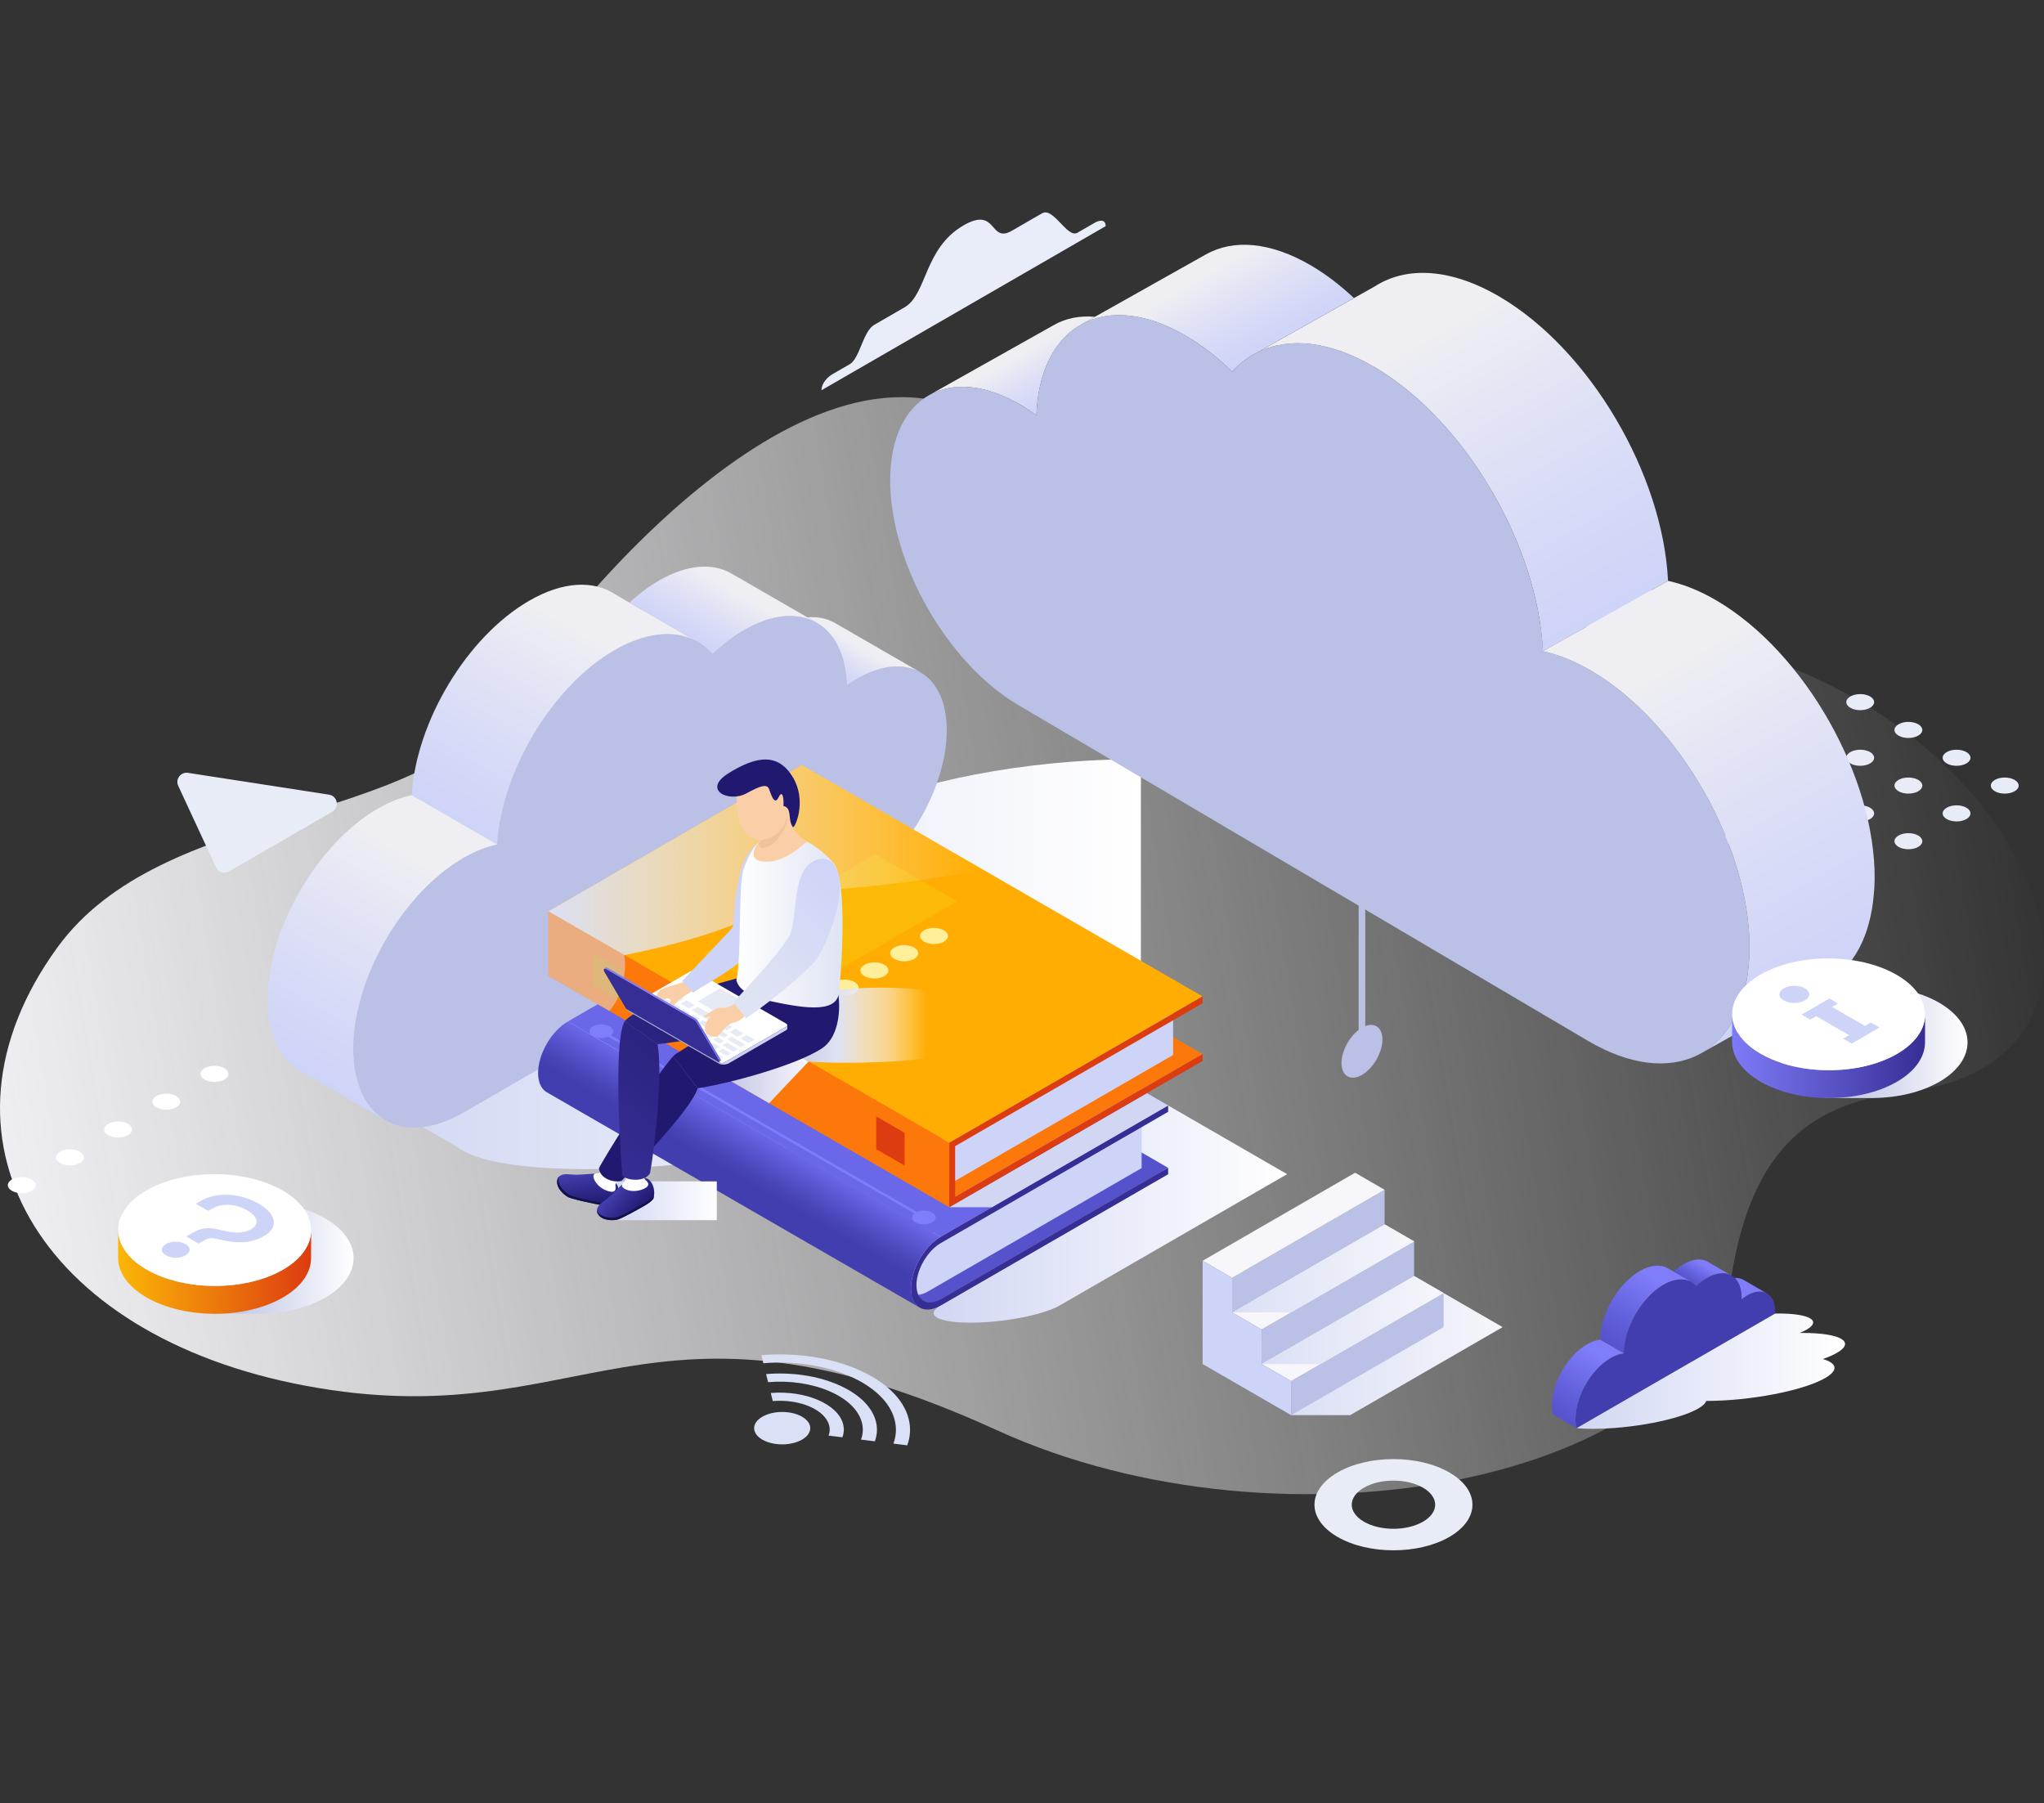 <svg id="Layer_1" xmlns="http://www.w3.org/2000/svg" viewBox="0 0 2290.884 2020.845"><rect x="0" y="0" width="2290.884" height="2020.845" fill="#333333" stroke="none"/><style>.st0{fill:url(#SVGID_1_)}.st1{fill:#e8ecf7}.st2{fill:#fff}.st3{fill:url(#SVGID_2_)}.st4{fill:#bbc0e6}.st5{fill:url(#SVGID_3_)}.st6{fill:url(#SVGID_4_)}.st7{fill:url(#SVGID_5_)}.st8{fill:url(#SVGID_6_)}.st9{fill:url(#SVGID_7_)}.st10{fill:url(#SVGID_8_)}.st11{fill:url(#SVGID_9_)}.st12{fill:url(#SVGID_10_)}.st13{fill:#423eaf}.st14{fill:#807dfb}.st15{fill:url(#SVGID_11_)}.st16{fill:url(#SVGID_12_)}.st17{fill:url(#SVGID_13_)}.st18{fill:url(#SVGID_14_)}.st19{fill:#dae0f5}.st20{fill:url(#SVGID_15_)}.st21{fill:#f6f6fb}.st22{fill:#ced3f8}.st23{fill:url(#SVGID_16_)}.st24{fill:url(#SVGID_17_)}.st25{fill:url(#SVGID_18_)}.st26{fill:url(#SVGID_19_)}.st27{fill:url(#SVGID_20_)}.st28{fill:url(#SVGID_21_)}.st29{fill:url(#SVGID_22_)}.st30{fill:#5652cc}.st31{fill:#6b67e9}.st32{fill:#362e94}.st33{fill:url(#SVGID_23_)}.st34{fill:#d1d7f3}.st35{fill:#fc780b}.st36{fill:#ffad02}.st37{fill:#dd3b10}.st38{fill:#fcba06}.st39{fill:#ffef9a}.st40{fill:#e19100}.st41{fill:url(#SVGID_24_)}.st42{opacity:.5;fill:#dae0f5}.st43{fill:url(#SVGID_25_)}.st44{fill:url(#SVGID_26_)}.st45{fill:url(#SVGID_27_)}.st46{fill:url(#SVGID_28_)}.st47{fill:#131147}.st48{fill:url(#SVGID_29_)}.st49{fill:url(#SVGID_30_)}.st50{fill:#20196f}.st51{fill:url(#SVGID_31_)}.st52{fill:#e6eaf5}.st53{fill:#423ead}.st54{fill:url(#SVGID_32_)}.st55{fill:#facfa7}.st56{fill:url(#SVGID_33_)}.st57{fill:#f0c19b}.st58{fill:url(#SVGID_34_)}.st59{fill:url(#SVGID_35_)}.st60{fill:#e8edf9}</style><g id="Wave_shape"><linearGradient id="SVGID_1_" gradientUnits="userSpaceOnUse" x1=".945" y1="752.442" x2="2279.344" y2="1126.507" gradientTransform="matrix(1 0 0 -1 0 2019.89)"><stop offset="0" stop-color="#efeff3"/><stop offset="1" stop-color="#fff" stop-opacity="0"/></linearGradient><path class="st0" d="M342.898 1553.038c312.717 58.318 379.82-130.558 773.938 49.553 324.381 148.241 787.894 55.36 823.317-169.848 24.167-153.637 96.173-197.21 196.009-209.075 315.032-37.437 120.049-493.366-323.972-517.604-485.885-26.524-546.207-66.426-658.368-192.232-184.962-207.459-472.22 105.032-586.11 271.966-98.177 143.904-385.06 112.678-503.653 276.331-152.44 210.361-22.284 434.753 278.839 490.909z"/></g><g id="Abstract_shapes"><path class="st1" d="M199.766 880.688l42.342 91.237c2.561 5.516 9.301 7.648 14.566 4.607l115.682-66.789c8.466-4.887 6.066-17.695-3.59-19.187l-158.03-24.45c-8.173-1.271-14.45 7.079-10.97 14.582zM1624.373 1650.112c-34.574-19.958-90.631-19.958-125.204 0-34.575 19.964-34.575 52.329 0 72.289 34.575 19.964 90.632 19.964 125.207 0 34.574-19.96 34.572-52.325-.003-72.289zm-95.662 55.232c-18.257-10.543-18.261-27.633 0-38.175 18.257-10.543 47.861-10.543 66.119 0 18.261 10.543 18.261 27.633 0 38.175-18.258 10.542-47.862 10.542-66.119 0zM2073.868 793.214c6.096 3.518 15.973 3.518 22.069 0 6.094-3.518 6.094-9.223 0-12.741-6.096-3.518-15.974-3.518-22.069 0-6.094 3.517-6.094 9.223 0 12.741zM2127.864 824.387c6.093 3.518 15.973 3.518 22.067 0 6.096-3.518 6.096-9.223 0-12.741-6.093-3.518-15.973-3.518-22.067 0-6.094 3.517-6.094 9.223 0 12.741zM2181.859 855.558c6.094 3.518 15.974 3.518 22.067 0 6.094-3.518 6.094-9.221 0-12.739-6.093-3.518-15.973-3.518-22.067 0-6.096 3.518-6.096 9.221 0 12.739z"/><ellipse class="st1" cx="2246.886" cy="880.359" rx="15.606" ry="9.009"/><path class="st1" d="M2019.876 824.387c6.094 3.518 15.973 3.518 22.067 0 6.096-3.518 6.096-9.223 0-12.741-6.094-3.518-15.973-3.518-22.067 0-6.094 3.517-6.094 9.223 0 12.741zM2073.868 855.558c6.096 3.518 15.977 3.518 22.069 0 6.093-3.518 6.094-9.221 0-12.739-6.094-3.518-15.974-3.518-22.069 0-6.094 3.518-6.094 9.221 0 12.739zM2127.864 886.73c6.096 3.518 15.973 3.518 22.069 0 6.093-3.518 6.093-9.223-.003-12.741-6.093-3.518-15.971-3.518-22.067 0-6.093 3.518-6.093 9.223.001 12.741zM2203.926 905.17c-6.093-3.518-15.973-3.526-22.067 0-6.093 3.518-6.093 9.218 0 12.736 6.094 3.518 15.974 3.518 22.067 0 6.094-3.518 6.094-9.218 0-12.736zM1965.88 855.558c6.096 3.518 15.977 3.518 22.069 0 6.093-3.518 6.093-9.221 0-12.739-6.096-3.518-15.974-3.518-22.069 0-6.094 3.518-6.094 9.221 0 12.739zM2019.876 886.73c6.094 3.518 15.973 3.518 22.067 0 6.096-3.518 6.096-9.223 0-12.741-6.094-3.518-15.973-3.518-22.067 0-6.094 3.518-6.094 9.223 0 12.741zM2073.87 917.906c6.093 3.518 15.973 3.518 22.067 0 6.094-3.518 6.094-9.218 0-12.736-6.094-3.526-15.974-3.526-22.067 0-6.096 3.518-6.096 9.218 0 12.736zM2149.934 936.34c-6.096-3.518-15.974-3.518-22.069 0-6.094 3.518-6.094 9.223 0 12.741 6.096 3.518 15.973 3.518 22.069 0 6.093-3.518 6.093-9.223 0-12.741z"/><ellipse class="st1" cx="1922.92" cy="880.359" rx="15.604" ry="9.009"/><path class="st1" d="M1965.882 917.906c6.093 3.518 15.973 3.518 22.067 0 6.093-3.518 6.093-9.218 0-12.745-6.094-3.518-15.974-3.518-22.067 0-6.096 3.527-6.096 9.227 0 12.745zM2019.876 949.081c6.094 3.518 15.973 3.518 22.067 0 6.096-3.524 6.096-9.223 0-12.741-6.094-3.518-15.973-3.518-22.067 0-6.094 3.518-6.094 9.217 0 12.741zM2095.938 967.512c-6.094-3.518-15.974-3.518-22.067 0s-6.093 9.226 0 12.744c6.093 3.518 15.973 3.518 22.067 0 6.094-3.519 6.093-9.226 0-12.744zM1879.962 905.161c-6.096-3.518-15.973-3.518-22.069 0-6.093 3.526-6.093 9.227 0 12.745 6.096 3.518 15.974 3.518 22.069 0 6.093-3.518 6.093-9.218 0-12.745zM1933.955 936.34c-6.094-3.518-15.973-3.518-22.067 0-6.093 3.518-6.093 9.219 0 12.741 6.094 3.518 15.973 3.518 22.067 0 6.096-3.524 6.096-9.223 0-12.741zM1987.949 967.512c-6.094-3.518-15.974-3.518-22.067 0-6.096 3.518-6.096 9.226 0 12.744 6.093 3.518 15.973 3.518 22.067 0 6.094-3.519 6.094-9.226 0-12.744zM2041.943 998.684c-6.094-3.518-15.973-3.518-22.067 0-6.094 3.518-6.094 9.223 0 12.741 6.096 3.518 15.973 3.518 22.069 0 6.094-3.517 6.094-9.223-.002-12.741z"/><g><path class="st2" d="M251.398 1197.074c-6.096-3.518-15.973-3.518-22.069 0-6.09 3.521-6.09 9.221 0 12.742 6.096 3.518 15.977 3.518 22.069 0 6.093-3.517 6.093-9.22 0-12.742zM197.403 1228.25c-6.094-3.518-15.973-3.518-22.067 0s-6.094 9.221 0 12.741c6.094 3.518 15.973 3.518 22.067 0 6.096-3.52 6.096-9.223 0-12.741zM143.41 1259.422c-6.094-3.518-15.973-3.518-22.067 0-6.096 3.518-6.096 9.224 0 12.742 6.094 3.518 15.974 3.518 22.067 0s6.093-9.224 0-12.742zM89.417 1290.592c-6.096-3.518-15.977-3.518-22.069 0-6.094 3.521-6.094 9.226 0 12.744 6.096 3.518 15.973 3.518 22.069 0 6.09-3.519 6.09-9.223 0-12.744zM35.421 1321.769c-6.096-3.518-15.973-3.518-22.069 0-6.09 3.518-6.09 9.222 0 12.744 6.096 3.518 15.974 3.518 22.069 0 6.094-3.522 6.094-9.226 0-12.744z"/></g><path class="st1" d="M1857.794 663.544l48.515 28.009c7.398 4.271 6.47 11.73-2.073 16.661l-44.37 25.621c-8.539 4.931-21.463 5.464-28.859 1.196l-48.515-28.01c-7.398-4.271-6.47-11.73 2.073-16.663l44.37-25.618c8.543-4.931 21.463-5.467 28.859-1.196z"/></g><g id="Objects"><g id="Back_cloud"><linearGradient id="SVGID_2_" gradientUnits="userSpaceOnUse" x1="393.391" y1="939.2" x2="1278.703" y2="939.2" gradientTransform="matrix(1 0 0 -1 0 2019.89)"><stop offset="0" stop-color="#d1d7f3"/><stop offset="1" stop-color="#fff"/></linearGradient><path class="st3" d="M1278.703 851.163c-1.136-.006-14.279-.025-15.428-.025-110.691 0-245.289 25.904-300.634 57.857l-569.249 307.57 118.954 68.678.011-.007c17.26 13.926 60.864 23.196 125.445 24.719 6.163.168 12.461.285 19.061.285 136.547 0 302.587-31.954 370.86-71.373 13.192-7.616 21.656-14.942 25.924-21.824 74.293-1.437 154.979-11.139 225.057-25.828l-.001-340.052z"/><path class="st4" d="M960.886 760.54c-4.019 2.32-7.96 4.945-11.855 7.725-1.916-70.254-52.495-98.294-114.778-62.334-12.45 7.183-24.434 16.419-35.657 27.105-23.699-27.194-63.943-30.956-109.746-4.501C619.014 768.853 562 864.384 557.245 946.379c-11.921 2.463-24.609 7.351-37.801 14.967-68.274 39.417-123.62 135.281-123.62 214.116 0 3.811.204 7.447.494 11.005 4.998 70.656 58.154 97.879 123.127 60.366l441.441-254.865c55.345-31.953 100.212-109.665 100.212-173.572s-44.867-89.809-100.212-57.856z"/><linearGradient id="SVGID_3_" gradientUnits="userSpaceOnUse" x1="531.313" y1="1088.483" x2="685.818" y2="1356.094" gradientTransform="matrix(1 0 0 -1 0 2019.89)"><stop offset="0" stop-color="#ced3f8"/><stop offset=".41" stop-color="#dcdff6"/><stop offset=".843" stop-color="#efeff3"/></linearGradient><path class="st5" d="M705.485 675.28l-15.821-9.134-.009.009c-24.091-16.003-58.395-14.96-96.572 7.089-69.836 40.318-126.85 135.849-131.605 217.844l95.767 55.291C562 864.384 619.014 768.851 688.85 728.535c34.664-20.02 66.137-22.722 89.671-11.072l.001-.015-73.037-42.168z"/><linearGradient id="SVGID_4_" gradientUnits="userSpaceOnUse" x1="943.556" y1="1254.785" x2="970.612" y2="1301.648" gradientTransform="matrix(1 0 0 -1 0 2019.89)"><stop offset="0" stop-color="#ced3f8"/><stop offset=".41" stop-color="#dcdff6"/><stop offset=".843" stop-color="#efeff3"/></linearGradient><path class="st6" d="M936.604 698.608l-.011.011c-9.024-5.396-19.8-7.779-31.794-6.833l9.654 5.58-.003.006c20.569 11.34 33.625 35.866 34.581 70.894 3.895-2.779 7.836-5.406 11.855-7.725 27.514-15.885 52.432-17.459 70.541-7.187l-94.823-54.746z"/><linearGradient id="SVGID_5_" gradientUnits="userSpaceOnUse" x1="339.963" y1="817.659" x2="505.07" y2="1103.633" gradientTransform="matrix(1 0 0 -1 0 2019.89)"><stop offset="0" stop-color="#ced3f8"/><stop offset=".41" stop-color="#dcdff6"/><stop offset=".843" stop-color="#efeff3"/></linearGradient><path class="st7" d="M423.678 906.056c-68.274 39.418-123.621 135.281-123.621 214.117 0 3.811.204 7.447.494 11.005 2.33 32.938 15.133 56.426 34.714 68.329l-.006.006.125.072c.229.137.463.265.693.4l94.949 54.819.006-.006c-19.58-11.902-32.383-35.39-34.714-68.329-.29-3.558-.494-7.194-.494-11.005 0-78.835 55.346-174.699 123.621-214.116 13.192-7.617 25.879-12.504 37.799-14.967l-95.767-55.291c-11.919 2.462-24.608 7.35-37.799 14.966z"/><linearGradient id="SVGID_6_" gradientUnits="userSpaceOnUse" x1="786.898" y1="1293.608" x2="831.31" y2="1370.534" gradientTransform="matrix(1 0 0 -1 0 2019.89)"><stop offset="0" stop-color="#ced3f8"/><stop offset=".41" stop-color="#dcdff6"/><stop offset=".843" stop-color="#efeff3"/></linearGradient><path class="st8" d="M904.799 691.785l-85.124-49.146-.023.023c-20.768-12.016-49.439-10.339-81.167 7.978-11.476 6.622-22.548 15.003-33.001 24.64l73.035 42.167-.001.015c7.563 3.744 14.313 8.959 20.076 15.573 11.224-10.686 23.207-19.921 35.657-27.105 31.23-18.03 59.513-19.964 80.198-8.56l.003-.006-9.653-5.579z"/><g><path class="st4" d="M1144.463 454.018c5.815 3.427 11.513 7.296 17.142 11.39 3.838-101.948 77.882-141.897 168.011-88.776 18.017 10.612 35.324 24.197 51.502 39.873 34.904-39.12 93.542-43.983 159.824-4.9 101.059 59.56 182.629 199.077 188.328 318.168 17.316 3.753 35.713 11.037 54.803 22.288 98.797 58.232 177.936 198.204 176.761 312.637-.057 5.532-.408 10.806-.883 15.967-8.331 102.485-86.113 141.211-180.134 85.795l-638.804-376.512c-80.089-47.205-144.243-160.673-143.29-253.437.953-92.765 66.651-129.697 146.74-82.493z"/><linearGradient id="SVGID_7_" gradientUnits="userSpaceOnUse" x1="2682.446" y1="1292.888" x2="2906.985" y2="1681.801" gradientTransform="scale(-1) rotate(.584 196684.178 -435903.595)"><stop offset="0" stop-color="#ced3f8"/><stop offset=".41" stop-color="#dcdff6"/><stop offset=".843" stop-color="#efeff3"/></linearGradient><path class="st9" d="M1517.52 334.056l23.167-13.024.013.013c35.308-22.871 85.229-20.848 140.473 11.726 101.059 59.56 182.629 199.076 188.328 318.168l-140.231 78.834c-5.7-119.091-87.27-258.608-188.328-318.168-50.161-29.576-95.935-33.966-130.367-17.405l-.001-.021 106.946-60.123z"/><linearGradient id="SVGID_8_" gradientUnits="userSpaceOnUse" x1="3282.366" y1="1534.503" x2="3321.729" y2="1602.682" gradientTransform="scale(-1) rotate(.584 196684.178 -435903.595)"><stop offset="0" stop-color="#ced3f8"/><stop offset=".41" stop-color="#dcdff6"/><stop offset=".843" stop-color="#efeff3"/></linearGradient><path class="st10" d="M1180.734 364.481l.016.016c13.217-7.698 28.939-10.997 46.384-9.447l-14.137 7.956.005.009c-30.11 16.155-49.482 51.562-51.395 102.393-5.629-4.093-11.327-7.962-17.142-11.39-39.816-23.467-76.065-26.123-102.58-11.48l138.849-78.057z"/><linearGradient id="SVGID_9_" gradientUnits="userSpaceOnUse" x1="2403.779" y1="899.965" x2="2643.687" y2="1315.499" gradientTransform="scale(-1) rotate(.584 196684.178 -435903.595)"><stop offset="0" stop-color="#ced3f8"/><stop offset=".41" stop-color="#dcdff6"/><stop offset=".843" stop-color="#efeff3"/></linearGradient><path class="st11" d="M1924.304 673.227c98.797 58.232 177.938 198.204 176.762 312.637-.057 5.532-.409 10.806-.884 15.967-3.883 47.777-22.871 81.68-51.552 98.665l.009.009-.182.103c-.334.197-.678.378-1.014.57l-139.034 78.161-.009-.008c28.681-16.985 47.669-50.888 51.552-98.665.475-5.16.826-10.436.883-15.967 1.175-114.434-77.964-254.407-176.761-312.637-19.089-11.252-37.485-18.534-54.802-22.288l140.231-78.834c17.315 3.753 35.713 11.036 54.801 22.287z"/><linearGradient id="SVGID_10_" gradientUnits="userSpaceOnUse" x1="3054.354" y1="1590.966" x2="3118.943" y2="1702.84" gradientTransform="scale(-1) rotate(.584 196684.178 -435903.595)"><stop offset="0" stop-color="#ced3f8"/><stop offset=".41" stop-color="#dcdff6"/><stop offset=".843" stop-color="#efeff3"/></linearGradient><path class="st12" d="M1227.134 355.051l124.647-70.072.033.034c30.41-17.134 72.121-14.273 118.034 12.787 16.607 9.783 32.599 22.113 47.672 36.257l-106.947 60.122.001.021c-11.065 5.323-20.968 12.792-29.456 22.306-16.178-15.677-33.485-29.262-51.502-39.873-45.192-26.635-86.334-29.863-116.616-13.617l-.005-.009 14.139-7.956z"/></g></g><g id="Little_cloud"><path class="st13" d="M1989.564 1472.052c.035-.729.094-1.454.094-2.175 0-20.017-14.055-28.153-31.403-18.136-2.178 1.257-4.304 2.747-6.361 4.413.021-.578.05-1.157.051-1.736-.001-24.652-17.311-34.654-38.667-22.324-4.188 2.416-8.219 5.523-11.994 9.116-7.972-9.147-21.507-10.412-36.915-1.513-24.538 14.165-44.423 48.612-44.423 76.949v.002c-4.572.504-9.549 2.181-14.772 5.194-21.734 12.549-39.366 43.087-39.366 68.182 0 3.874.469 7.35 1.265 10.481l222.491-128.453z"/><path class="st14" d="M1954.483 1434.578l.009-.007 25.629 14.797c-5.654-3.076-13.362-2.537-21.865 2.373-2.178 1.257-4.304 2.747-6.361 4.413.021-.578.05-1.157.051-1.736 0-9.967-2.833-17.537-7.617-22.207 3.85-.273 7.295.553 10.154 2.367z"/><linearGradient id="SVGID_11_" gradientUnits="userSpaceOnUse" x1="2603.85" y1="605.139" x2="2618.799" y2="579.247" gradientTransform="rotate(180 2259.55 1009.945)"><stop offset=".157" stop-color="#807dfb"/><stop offset=".693" stop-color="#625fda"/><stop offset="1" stop-color="#5652cc"/></linearGradient><path class="st15" d="M1875.721 1425.064c3.506-3.227 7.209-6.051 11.056-8.27 10.871-6.276 20.689-6.755 27.713-2.471l.009-.006 25.932 14.971c-6.982-3.923-16.568-3.306-27.153 2.805-4.188 2.416-8.219 5.523-11.994 9.116a21.755 21.755 0 0 0-5.946-4.79l.018-.019-19.635-11.336z"/><linearGradient id="SVGID_12_" gradientUnits="userSpaceOnUse" x1="2652.499" y1="600.092" x2="2706.1" y2="507.253" gradientTransform="rotate(180 2259.55 1009.945)"><stop offset=".157" stop-color="#807dfb"/><stop offset=".693" stop-color="#625fda"/><stop offset="1" stop-color="#5652cc"/></linearGradient><path class="st16" d="M1793.446 1501.346c0-28.336 19.885-62.783 44.423-76.948 12.204-7.049 23.222-7.699 31.243-3.126l.018-.012 6.591 3.805 19.635 11.338-.018.019c-7.997-4.403-18.902-3.691-30.967 3.277-24.538 14.165-44.423 48.612-44.423 76.949l-26.501-15.298v-.002h-.001z"/><linearGradient id="SVGID_13_" gradientUnits="userSpaceOnUse" x1="2720.892" y1="515.795" x2="2770.423" y2="430.005" gradientTransform="rotate(180 2259.55 1009.945)"><stop offset=".157" stop-color="#807dfb"/><stop offset=".693" stop-color="#625fda"/><stop offset="1" stop-color="#5652cc"/></linearGradient><path class="st17" d="M1778.673 1506.542c5.224-3.014 10.2-4.69 14.773-5.194l26.501 15.298v.002c-4.572.504-9.549 2.181-14.772 5.194-21.734 12.549-39.366 43.087-39.366 68.182 0 3.874.469 7.35 1.265 10.481l-26.501-15.3c-.797-3.131-1.265-6.608-1.265-10.481 0-25.094 17.632-55.633 39.365-68.182z"/><linearGradient id="SVGID_14_" gradientUnits="userSpaceOnUse" x1="1767.076" y1="483.272" x2="2067.918" y2="483.272" gradientTransform="matrix(1 0 0 -1 0 2019.89)"><stop offset="0" stop-color="#d1d7f3"/><stop offset="1" stop-color="#fff"/></linearGradient><path class="st18" d="M1989.564 1472.053c1.264-.02 2.521-.055 3.767-.055 34.671 0 48.762 8.115 31.412 18.13-2.178 1.257-4.757 2.485-7.643 3.672 1-.012 2.005-.028 3.006-.029 42.698.001 60.023 9.995 38.667 22.325-4.186 2.417-9.565 4.745-15.791 6.924 15.843 4.602 18.035 12.417 2.622 21.313-24.536 14.167-84.199 25.648-133.279 25.648h-.003c-.874 2.64-3.777 5.513-8.996 8.529-21.735 12.548-74.63 22.728-118.096 22.728-6.709 0-12.731-.27-18.154-.731l222.488-128.454z"/></g><path class="st19" d="M854.44 1587.664c-12.285 7.09-12.285 18.593 0 25.688 12.286 7.093 32.195 7.091 44.482 0 12.295-7.094 12.295-18.593.028-25.688-12.305-7.094-32.223-7.098-44.51 0zm9.434-26.601l2.231 9.053c30.56-2.489 58.926 9.825 63.249 27.462.933 3.772.705 7.563-.666 11.262l15.522 1.899c1.737-4.754 2.021-9.611.841-14.44-5.541-22.624-41.96-38.442-81.177-35.236zm-5.256-21.2l2.23 9.062c24.6-2.008 49.127 1.634 69.009 10.266 19.865 8.636 32.746 21.211 36.228 35.435 1.545 6.283 1.18 12.572-1.078 18.703l15.505 1.896c2.641-7.179 3.07-14.538 1.27-21.879-4.077-16.634-19.142-31.383-42.389-41.463-23.267-10.103-51.952-14.369-80.775-12.02zm-5.293-21.193l2.239 9.062c71.112-5.813 137.195 22.87 147.261 63.948 2.157 8.761 1.645 17.561-1.508 26.141l15.505 1.901c3.537-9.629 4.094-19.501 1.682-29.326-11.274-46.06-85.376-78.243-165.179-71.726z" id="Wifi_sygnal"/><g id="Stairs"><linearGradient id="SVGID_15_" gradientUnits="userSpaceOnUse" x1="1447.086" y1="502.382" x2="1684.114" y2="502.382" gradientTransform="matrix(1 0 0 -1 0 2019.89)"><stop offset="0" stop-color="#dae0f5"/><stop offset="1" stop-color="#f6f6fb"/></linearGradient><path class="st20" d="M1447.086 1585.932l66.144-.004 170.884-98.655-66.139-38.19z"/><path class="st4" d="M1414.018 1528.643l170.879-98.656.01-38.775-170.884 98.656z"/><path class="st21" d="M1414.023 1489.868l170.884-98.656-33.067-19.096-170.89 98.656z"/><path class="st4" d="M1380.96 1470.772l170.88-98.656.01-38.775-170.885 98.655z"/><path class="st21" d="M1380.965 1431.996l170.885-98.655-33.068-19.097-170.889 98.656z"/><path class="st4" d="M1447.086 1585.932l170.885-98.661.004-38.188-170.879 98.651z"/><path class="st21" d="M1447.096 1547.734l170.879-98.651-33.078-19.096-170.879 98.656z"/><path class="st22" d="M1414.018 1528.643l.005-38.775-33.066-19.093.008-38.779-33.072-19.096-.025 115.738 99.218 57.294.01-38.198z"/><linearGradient id="SVGID_16_" gradientUnits="userSpaceOnUse" x1="1380.957" y1="598.444" x2="1584.908" y2="598.444" gradientTransform="matrix(1 0 0 -1 0 2019.89)"><stop offset="0" stop-color="#dae0f5"/><stop offset="1" stop-color="#f6f6fb"/></linearGradient><path class="st23" d="M1380.957 1470.775l66.144-.003 137.806-79.56-33.067-19.096z"/><linearGradient id="SVGID_17_" gradientUnits="userSpaceOnUse" x1="1414.018" y1="540.577" x2="1617.969" y2="540.577" gradientTransform="matrix(1 0 0 -1 0 2019.89)"><stop offset="0" stop-color="#dae0f5"/><stop offset="1" stop-color="#f6f6fb"/></linearGradient><path class="st24" d="M1414.018 1528.643l66.144-.004 137.807-79.559-33.068-19.097z"/></g><g id="Symbols"><linearGradient id="SVGID_18_" gradientUnits="userSpaceOnUse" x1="180.037" y1="610.175" x2="396.288" y2="610.175" gradientTransform="matrix(1 0 0 -1 0 2019.89)"><stop offset=".405" stop-color="#c6cbe7"/><stop offset=".636" stop-color="#d9ddef"/><stop offset="1" stop-color="#fff"/></linearGradient><path class="st25" d="M364.366 1365.409c-22.615-13.051-52.663-19.069-82.173-18.187h-46.277v7.57c-8.774 2.797-17.051 6.311-24.474 10.617-42.075 24.461-41.84 64.115.513 88.571 7.292 4.211 15.398 7.647 23.961 10.409v7.904h55.496c26.692-.454 53.149-6.501 73.447-18.3 42.097-24.469 41.876-64.117-.493-88.584z"/><linearGradient id="SVGID_19_" gradientUnits="userSpaceOnUse" x1="1258.288" y1="2168.856" x2="1142.583" y2="2359.568" gradientTransform="rotate(60 1445.952 1009.67)"><stop offset="0" stop-color="#dd3b10"/><stop offset=".467" stop-color="#ec780b"/><stop offset="1" stop-color="#fcba06"/></linearGradient><path class="st26" d="M164.293 1453.985c-21.321-12.311-31.962-28.469-31.917-44.598l.089-31.225c-.047 16.141 10.597 32.293 31.917 44.605 42.371 24.456 110.829 24.461 152.906.006 20.919-12.15 31.377-28.058 31.425-43.984l-.092 31.225c-.042 15.926-10.51 31.828-31.42 43.979-42.079 24.454-110.537 24.461-152.908-.008z"/><path class="st2" d="M164.383 1422.766c-42.353-24.456-42.591-64.121-.512-88.571 42.09-24.461 110.571-24.456 152.919 0 42.374 24.456 42.594 64.115.501 88.577-42.08 24.456-110.537 24.45-152.908-.006z"/><linearGradient id="SVGID_20_" gradientUnits="userSpaceOnUse" x1="1988.945" y1="851.928" x2="2205.196" y2="851.928" gradientTransform="matrix(1 0 0 -1 0 2019.89)"><stop offset=".405" stop-color="#c6cbe7"/><stop offset=".636" stop-color="#d9ddef"/><stop offset="1" stop-color="#fff"/></linearGradient><path class="st27" d="M2173.275 1123.654c-22.615-13.049-52.664-19.063-82.174-18.182h-46.277v7.566c-8.774 2.796-17.051 6.311-24.474 10.619-42.075 24.463-41.84 64.118.513 88.574 7.292 4.211 15.398 7.641 23.961 10.403v7.903h55.496c26.692-.454 53.149-6.496 73.448-18.293 42.095-24.468 41.875-64.122-.493-88.59z"/><linearGradient id="SVGID_21_" gradientUnits="userSpaceOnUse" x1="1953.413" y1="481.39" x2="1837.709" y2="672.103" gradientTransform="rotate(60 1445.952 1009.67)"><stop offset="0" stop-color="#362e94"/><stop offset=".347" stop-color="#514ab9"/><stop offset="1" stop-color="#807dfb"/></linearGradient><path class="st28" d="M1973.201 1212.237c-21.321-12.311-31.962-28.476-31.921-44.605l.092-31.22c-.047 16.138 10.597 32.295 31.917 44.606 42.371 24.456 110.828 24.456 152.906.006 20.915-12.157 31.378-28.059 31.426-43.989l-.093 31.224c-.042 15.926-10.51 31.828-31.42 43.984-42.078 24.449-110.536 24.455-152.907-.006z"/><path class="st2" d="M1973.291 1181.016c-42.353-24.457-42.592-64.124-.516-88.574 42.094-24.464 110.575-24.454 152.922 0 42.374 24.456 42.594 64.117.501 88.58-42.079 24.45-110.537 24.45-152.907-.006z"/><path class="st22" d="M2022.813 1107.521c-6.514-3.736-17.077-3.72-23.59.044-6.517 3.761-6.517 9.842 0 13.577 6.514 3.736 17.076 3.716 23.59-.045 6.513-3.761 6.513-9.84 0-13.576zm74.091 38.38l-6.675 3.856-36.851-21.276 6.675-3.855-9.639-5.57-31.208 18.016 9.645 5.571 6.669-3.852 36.853 21.272-6.671 3.854 9.642 5.569 31.208-18.015-9.648-5.57zM207.93 1394.196c6.169 3.561 6.311 8.985 0 12.63-6.311 3.644-15.705 3.563-21.873 0-6.311-3.645-6.313-8.988-.002-12.63 6.31-3.642 15.564-3.642 21.875 0zm82.169-45.172c19.911 11.496 22.433 26.553 6.028 36.025l-.701.404c-15.845 9.148-32.951 7.368-48.655 3.805l-4.911-1.215c-5.185-1.052-8.413-.645-12.899 1.942l-6.311 3.645-13.883-8.014 7.012-4.048c8.835-5.099 16.546-6.638 29.029-3.805l4.905 1.215c13.463 3.078 22.715 3.724 31.832-1.538 10.096-5.83 7.15-14.33-4.349-20.968-11.917-6.88-27.343-8.988-39.404-2.023l-4.486 2.589-13.881-8.013 5.048-2.913c19.213-11.094 45.433-8.748 65.626 2.912z"/></g><path class="st4" d="M1530.171 1149.896V852.701c10.898-8.342 19.226-24.038 19.226-37.202 0-14.624-10.267-20.551-22.932-13.239-12.665 7.312-22.932 25.094-22.932 39.718 0 13.163 8.326 19.244 19.224 15.003v297.195c-10.897 8.342-19.224 24.038-19.224 37.2 0 14.624 10.267 20.552 22.932 13.239 12.665-7.312 22.932-25.094 22.932-39.718-.001-13.161-8.329-19.243-19.226-15.001z" id="Book_1_1_"/><g id="Book_5"><linearGradient id="SVGID_22_" gradientUnits="userSpaceOnUse" x1="1046.435" y1="704.045" x2="1442.564" y2="704.045" gradientTransform="matrix(1 0 0 -1 0 2019.89)"><stop offset="0" stop-color="#d1d7f3"/><stop offset="1" stop-color="#fff"/></linearGradient><path class="st29" d="M1442.564 1315.843l-254.91-147.172c-18.405-10.627-63.185-19.244-99.995-19.245-36.822.001-51.754 8.618-33.332 19.245l254.908 147.173-254.908 147.174c-18.423 10.627-3.491 19.243 33.332 19.244 36.81-.001 81.59-8.618 99.995-19.244l254.91-147.175z"/><path class="st30" d="M1055.548 1455.214l-15.542 8.901-17.62-10.173c-.895-2.962-1.388-6.357-1.393-10.168.001-21.253 14.925-47.106 33.331-57.732l-.002.003-357.37-206.344 194.389-112.23 417.9 241.275-253.693 146.468z"/><path class="st22" d="M1039.727 1447.487s228.082-131.685 239.79-138.443c.006-10.519 0-52.269.001-62.781-11.712 6.765-239.792 138.436-239.792 138.436-14.988 8.661-27.187 29.79-27.187 47.09.008 17.305 12.2 24.349 27.188 15.698z"/><path class="st31" d="M636.43 1144.759l417.906 241.278 254.899-147.168-417.899-241.274z"/><path class="st32" d="M1020.993 1443.774c.002 21.26 14.925 29.88 33.332 19.244l254.915-147.174-.001-7.099-254.91 147.173c-14.988 8.651-27.182 1.606-27.184-15.694-.006-17.303 12.193-38.431 27.187-47.089l254.904-147.166-.002-7.099-254.91 147.172c-18.406 10.626-33.329 36.479-33.331 57.732z"/><linearGradient id="SVGID_23_" gradientUnits="userSpaceOnUse" x1="2256.296" y1="-114.318" x2="2336.782" y2="-114.318" gradientTransform="scale(-1 1) rotate(60 -494.348 -2113.45)"><stop offset="0" stop-color="#6b67e9"/><stop offset=".057" stop-color="#6763e3"/><stop offset=".468" stop-color="#4c48bd"/><stop offset=".685" stop-color="#423eaf"/></linearGradient><path class="st33" d="M1020.993 1443.774c.001-21.253 14.925-47.106 33.331-57.732l-.002.003-417.892-241.286-.005.008c-18.4 10.629-33.331 36.49-33.333 57.736-.001 10.626 3.735 18.1 9.766 21.582l417.897 241.272c-6.032-3.482-9.758-10.955-9.762-21.583z"/><path class="st34" d="M1063.909 1352.893h47.833l197.493-114.024-23.907-13.803z"/></g><g id="Book_4"><path class="st35" d="M1070.517 1341.449l-449.239-259.368 277.34-160.133 449.25 259.375z"/><path class="st22" d="M1314.821 1125.242l-.001 57.022-260.006 150.119-.001-57.026z"/><path class="st36" d="M1063.908 1280.607l-449.253-259.371 283.969-163.942 449.234 259.376z"/><path class="st37" d="M1063.903 1352.904l283.956-163.94.009-7.641-277.351 160.126.006-57.022 277.344-160.126-.009-7.631-283.95 163.937z"/><path class="st35" d="M1063.909 1352.893l-449.245-259.372-.007-72.284 449.251 259.37z"/><path class="st38" d="M981.255 957.333l91.374 52.755-193.326 111.617-91.373-52.755z"/><path class="st39" d="M935.543 1100.419c6.116-3.531 16.033-3.531 22.149 0s6.116 9.256 0 12.787c-6.116 3.531-16.033 3.531-22.149 0-6.117-3.53-6.117-9.255 0-12.787zM968.948 1081.132c6.116-3.531 16.033-3.531 22.149 0 6.116 3.532 6.116 9.256 0 12.787-6.116 3.531-16.033 3.531-22.149 0-6.116-3.53-6.116-9.256 0-12.787zM1002.355 1061.845c6.116-3.532 16.033-3.532 22.149 0 6.116 3.531 6.116 9.256 0 12.787s-16.033 3.531-22.149 0-6.116-9.256 0-12.787zM1035.761 1042.558c6.116-3.531 16.033-3.531 22.149 0s6.116 9.256 0 12.787-16.033 3.531-22.149 0-6.116-9.256 0-12.787z"/><path class="st37" d="M982.103 1251.198l31.737 18.324v36.648l-31.737-18.324z"/><path class="st40" d="M664.725 1067.96l31.738 18.324v36.648l-31.738-18.324z"/><g><path class="st14" d="M664.623 1150.194c5.191-2.997 13.607-2.997 18.798 0 5.191 2.997 5.191 7.856 0 10.853s-13.607 2.997-18.798 0c-5.191-2.997-5.191-7.857 0-10.853zM1026.127 1358.912c5.191-2.997 13.607-2.997 18.798 0 5.191 2.997 5.191 7.857 0 10.853-5.191 2.997-13.607 2.997-18.798 0-5.192-2.996-5.192-7.855 0-10.853z"/><path transform="rotate(-60 854.731 1260.02)" class="st14" d="M853.34 1051.28h2.812v417.42h-2.812z"/></g><linearGradient id="SVGID_24_" gradientUnits="userSpaceOnUse" x1="614.655" y1="1056.067" x2="1101.024" y2="1056.067" gradientTransform="matrix(1 0 0 -1 0 2019.89)"><stop offset="0" stop-color="#dae0f5"/><stop offset="1" stop-color="#fff" stop-opacity="0"/></linearGradient><path class="st41" d="M898.624 857.294l-283.969 163.942 85.072 49.116c64.871-12.826 121.281-30.228 154.508-49.412 13.192-7.616 21.657-14.941 25.924-21.824 72.817-1.407 151.772-10.76 220.865-24.962l-202.4-116.86z"/><path class="st42" d="M699.727 1070.352c3.504 20.44-4.228 49.945-16.984 62.475l-68.079-39.306-.009-72.285 85.072 49.116z"/></g><g id="Man_with_laptop"><linearGradient id="SVGID_25_" gradientUnits="userSpaceOnUse" x1="685.32" y1="674.218" x2="803.349" y2="674.218" gradientTransform="matrix(1 0 0 -1 0 2019.89)"><stop offset="0" stop-color="#d1d7f3"/><stop offset="1" stop-color="#fff"/></linearGradient><path class="st43" d="M685.32 1323.939h118.03v43.465H685.32z"/><linearGradient id="SVGID_26_" gradientUnits="userSpaceOnUse" x1="815.088" y1="816.6" x2="906.272" y2="816.6" gradientTransform="matrix(1 0 0 -1 0 2019.89)"><stop offset="0" stop-color="#c4c9e5"/><stop offset=".946" stop-color="#f3f3fa"/><stop offset="1" stop-color="#f6f6fb"/></linearGradient><path class="st44" d="M906.272 1189.598c-3.799 3.798-44.26 46.729-44.26 46.729l-46.924-27.092 57.677-38.983 33.507 19.346z"/><linearGradient id="SVGID_27_" gradientUnits="userSpaceOnUse" x1="883.805" y1="870.992" x2="1038.461" y2="870.992" gradientTransform="matrix(1 0 0 -1 0 2019.89)"><stop offset="0" stop-color="#c4c9e5"/><stop offset=".363" stop-color="#dfe2f1"/><stop offset=".754" stop-color="#f6f7fb" stop-opacity=".5"/><stop offset="1" stop-color="#fff" stop-opacity="0"/></linearGradient><path class="st45" d="M906.272 1189.598c17.304 2.13 99.804 2.512 132.189-4.242v-74.867c-20.194-4.779-94.56-6.62-132.098 5.451-37.539 12.071-16.894 63.956-16.894 63.956l16.803 9.702z"/><linearGradient id="SVGID_28_" gradientUnits="userSpaceOnUse" x1="3239.806" y1="338.039" x2="3263.366" y2="366.076" gradientTransform="rotate(-146.898 2101.149 1227.722)"><stop offset="0" stop-color="#20196f"/><stop offset=".527" stop-color="#312b8e"/><stop offset="1" stop-color="#423ead"/></linearGradient><path class="st46" d="M690.204 1326.082c6.549 5.978.969 19.19-7.547 24.214-3.931 1.062-11.25-.287-11.25-.287s-29.366-5.604-34.841-8.591c-5.495-2.962-15.793-12.47-10.931-21.974 4.44-4.87 9.98-3.385 17.763-3.053 10.134.419 20.502-1.797 28.29-.838 6.384.772 18.516 10.529 18.516 10.529z"/><path class="st47" d="M638.29 1339.145c5.629 3.07 35.85 8.853 35.85 8.853s7.08 1.278 11.18.345c-.854.729-1.724 1.394-2.661 1.954-3.931 1.062-11.25-.287-11.25-.287s-29.366-5.604-34.841-8.591c-5.495-2.962-15.793-12.47-10.931-21.974.153-.17.326-.295.489-.46-2.325 8.943 6.985 17.373 12.164 20.16z"/><path class="st2" d="M679.534 1307.934c3.194 2.912 11.856 16.058 11.856 16.058s-1.348 1.618-1.64 3.813c-.016.229-.038.451-.054.672.808 3.568.678 8.848-7.428 6.583-15.723-4.405-21.129-20.414-14.089-20.007 4.749.272 9.089-4.635 11.355-7.119z"/><linearGradient id="SVGID_29_" gradientUnits="userSpaceOnUse" x1="3204.934" y1="755.365" x2="3228.497" y2="783.407" gradientTransform="rotate(172.18 1940.264 971.662)"><stop offset="0" stop-color="#20196f"/><stop offset=".527" stop-color="#312b8e"/><stop offset="1" stop-color="#423ead"/></linearGradient><path class="st48" d="M722.053 1320.126c8.88.232 13.304 13.864 10.166 23.247-2.27 3.381-8.687 7.135-8.687 7.135s-25.863 15.008-31.949 16.344c-6.102 1.352-20.112.917-22.67-9.457.177-6.567 5.324-9.085 11.442-13.943 7.927-6.305 14.314-14.776 20.808-19.143 5.339-3.602 20.89-4.183 20.89-4.183z"/><path class="st47" d="M691.382 1364.005c6.279-1.373 32.896-16.796 32.896-16.796s6.186-3.659 8.672-7.061a20.428 20.428 0 0 1-.732 3.223c-2.27 3.381-8.687 7.135-8.687 7.135s-25.863 15.008-31.949 16.344c-6.102 1.352-20.112.917-22.67-9.457.019-.224.073-.431.073-.66 4.097 8.272 16.657 8.547 22.397 7.272z"/><path class="st2" d="M702.108 1313.397c4.333.116 19.476 4.368 19.476 4.368s.032 2.115 1.254 3.969c.131.178.27.352.415.531 2.939 2.169 6.294 6.247-1.316 9.844-14.752 6.965-29.325-1.581-23.739-5.907 3.757-2.883 3.826-9.449 3.91-12.805z"/><linearGradient id="SVGID_30_" gradientUnits="userSpaceOnUse" x1="2049.821" y1="955.75" x2="1828.489" y2="731.114" gradientTransform="scale(1 -1) rotate(2.476 48502.972 -27627.785)"><stop offset="0" stop-color="#20196f"/><stop offset="1" stop-color="#362e94"/></linearGradient><path class="st49" d="M856.727 1087.41s66.706 27.787 52.963 41.935c-13.75 14.155-136.113 37.273-172.756 40.865l-36.796-25.649c18.075-23.197 145.123-51.949 156.589-57.151z"/><path class="st50" d="M757.926 1180.848c11.304-6.72 111.043-72.345 111.043-72.345l67.645-4.379c5.494 9.73 8.74 55.15-15.782 71.025-27.955 18.103-99.855 38.467-138.961 44.473l-27.485-35.953c1.501-1.344 2.725-2.332 3.54-2.821z"/><path class="st50" d="M754.387 1183.669l27.485 35.953c-7.494 25.827-85.435 103.839-85.435 103.839-11.719 2.389-24.529-4.476-25.156-14.262 5.922-12.238 60.584-99.782 83.106-125.53z"/><linearGradient id="SVGID_31_" gradientUnits="userSpaceOnUse" x1="2041.918" y1="1001.423" x2="1835.484" y2="791.908" gradientTransform="scale(1 -1) rotate(7.932 16336.073 -8717.815)"><stop offset="0" stop-color="#20196f"/><stop offset="1" stop-color="#362e94"/></linearGradient><path class="st51" d="M700.139 1144.562l36.796 25.649c6.033 31.049-2.662 113.277-8.341 144.338-5.617 11.237-28.862 8.172-31.233 2.203 0 .001-11.511-148.063 2.778-172.19z"/><g><path class="st2" d="M773.647 1088.562c1.647-.95 4.37-.95 6.033 0l101.456 58.586c1.669.963 1.669 2.539 0 3.489l-69.154 39.932c-1.654.958-4.378.958-6.032 0l-101.48-58.578c-1.654-.963-1.654-2.526 0-3.492l69.177-39.937z"/><path class="st52" d="M805.834 1182.263l4.972 2.866-2.487 1.431-4.97-2.874zM797.477 1177.438l4.964 2.858-2.485 1.431-4.958-2.862zM789.121 1172.609l4.963 2.871-2.479 1.427-4.963-2.858zM780.764 1167.781l4.972 2.871-2.487 1.435-4.962-2.875zM772.408 1162.968l4.963 2.855-2.478 1.431-4.97-2.863zM764.043 1158.14l4.964 2.863-2.478 1.422-4.963-2.857zM755.687 1153.312l4.964 2.866-2.478 1.423-4.956-2.859zM747.346 1148.483l4.948 2.866-2.478 1.436-4.963-2.871zM738.982 1143.658l4.956 2.863-2.478 1.436-4.956-2.867zM730.618 1138.834l4.97 2.862-2.486 1.435-4.963-2.866zM722.261 1134.008l4.955 2.868-2.469 1.432-4.964-2.868zM713.905 1129.18l4.97 2.862-2.486 1.436-4.962-2.87zM810.235 1175.148l8.92 5.148-4.964 2.866-8.919-5.147zM814.852 1168.561l12.312 7.118-4.963 2.866-12.32-7.122zM819.808 1161.774l15.72 9.068-4.964 2.871-15.712-9.073zM836.705 1159.857l8.934 5.148-6.725 3.884-8.918-5.148zM824.394 1152.748l8.926 5.152-6.717 3.874-8.928-5.151zM812.082 1145.637l8.918 5.144-6.71 3.887-8.925-5.152zM769.622 1121.117l8.912 5.164-6.718 3.862-8.919-5.147zM748.747 1109.072l17.489 10.096-6.709 3.882-17.498-10.106zM781.919 1128.213l26.77 15.467-6.717 3.873-26.779-15.456zM799.54 1168.975l7.293 4.211-4.954 2.87-7.303-4.214zM804.147 1162.392l7.312 4.215-4.963 2.863-7.309-4.215zM808.896 1155.734l7.288 4.211-4.956 2.866-7.302-4.215zM798.184 1149.557l7.304 4.223-4.963 2.867-7.295-4.224zM787.496 1143.385l7.295 4.21-4.955 2.871-7.303-4.215zM776.802 1137.208l7.301 4.215-4.954 2.866-7.311-4.218zM766.098 1131.026l7.311 4.22-4.972 2.87-7.287-4.219zM755.41 1124.855l7.295 4.214-4.956 2.866-7.309-4.218zM738.405 1115.04l13.612 7.855-4.963 2.862-13.612-7.85zM793.454 1156.212l7.3 4.213-4.961 2.863-7.288-4.206zM782.758 1150.039l7.308 4.218-4.969 2.867-7.295-4.223zM772.069 1143.862l7.303 4.21-4.972 2.871-7.293-4.21zM761.366 1137.681l7.302 4.219-4.955 2.871-7.302-4.22zM750.671 1131.507l7.309 4.22-4.971 2.867-7.295-4.216zM730.271 1119.725l17.013 9.821-4.97 2.865-16.999-9.811zM788.836 1162.803l7.302 4.202-4.962 2.87-7.294-4.21zM778.14 1156.614l7.304 4.219-4.955 2.866-7.304-4.215zM767.461 1150.449l7.302 4.215-4.971 2.862-7.303-4.214zM756.758 1144.272l7.301 4.215-4.963 2.862-7.302-4.214zM746.061 1138.092l7.301 4.219-4.97 2.858-7.295-4.211zM735.366 1131.922l7.294 4.215-4.956 2.858-7.302-4.213zM722.261 1124.357l9.703 5.608-4.954 2.861-9.712-5.607z"/><path class="st53" d="M717.53 1136.744l80.178 46.29-2.408 1.393-80.181-46.289z"/><path class="st52" d="M781.919 1122.238l40.912 23.623 25.426-14.689-40.915-23.611z"/><linearGradient id="SVGID_32_" gradientUnits="userSpaceOnUse" x1="148.363" y1="858.219" x2="327.512" y2="858.219" gradientTransform="matrix(1 0 0 -1 554.87 2019.89)"><stop offset=".562" stop-color="#a3a9ca"/><stop offset=".612" stop-color="#ccd0f2"/></linearGradient><path class="st54" d="M881.135 1150.636l-69.154 39.932c-1.309.755-3.3.916-4.893.468-.009-.003-.994-.382-1.138-.468l-101.48-58.578a3.95 3.95 0 0 1-.308-.212c-.015 0-.015-.005-.029-.012-.016-.02-.038-.034-.061-.059-.062-.05-.116-.096-.17-.141-.03-.025-.061-.049-.084-.079-.046-.059-.116-.125-.17-.187-.008-.012-.015-.012-.015-.029-.009 0-.016-.008-.016-.008a1.22 1.22 0 0 1-.154-.236 1.616 1.616 0 0 1-.231-.718v1.457h.016c-.016.635.392 1.278 1.223 1.767l101.48 58.578c2.416 1.194 5.87.967 6.901.743 1.03-.232 1.955-.485 3.032-.717l65.252-37.679c.845-.49 1.255-1.129 1.246-1.771v-3.775c-.008.625-.423 1.251-1.247 1.724z"/></g><g><path class="st55" d="M768.469 1099.264c-7.734 4.134-24.332 6.654-29.164 10.9-4.855 4.252-5.902 16.775-2.279 20.779 3.617 4.017 7.772 3.859 5.694 0-2.085-3.855-1.539-11.339 4.224-11.934 11.135-1.165-2.917 11.157 2.347 11.27 4.887.108 7.011-6.206 12.966-10.755 5.956-4.555 10.134-5.959 15.712-10.873 4.95-4.331-9.5-9.387-9.5-9.387z"/><path class="st22" d="M850.289 944.603c-29.65 18.967-26.48 90.787-29.334 94.708-2.839 3.909-34.02 36.438-56.257 59.953 3.193 4.86 12.042 13.256 12.042 13.256 12.766-9.016 53.702-30.168 62.297-45.654 8.604-15.482 11.252-122.263 11.252-122.263z"/></g><g><linearGradient id="SVGID_33_" gradientUnits="userSpaceOnUse" x1="799.067" y1="987.924" x2="680.078" y2="987.924" gradientTransform="matrix(1 0 0 -1 145.255 2019.89)"><stop offset="0" stop-color="#dfe4f4"/><stop offset="1" stop-color="#fff"/></linearGradient><path class="st56" d="M933.708 966.687c-10.118-12.677-35.003-30.349-51.302-31.553-27.717-2.047-39.347 11.246-49.086 39.338-6.154 17.753-2.047 99.581-7.987 124.061 2.939 12.92 22.151 19.915 31.155 21.885 39.112 8.579 81.034 16.94 83.74-7.898 4.857-44.56 8.092-131.226-6.52-145.833z"/></g><g><path class="st55" d="M885.902 898.349c1.014-8.985-30.019 9.295-28.773 21.156 1.017 9.65 3.816 18.138-5.932 24.174-3.356 2.693-14.658 18.917 2.831 21.641 20.445 3.181 40.599-13.563 50.356-22.319-10.912-6.161-21.771-15.55-18.482-44.652z"/><path class="st55" d="M893.211 893.029l-12.605-17.733h-54.871v27.49c0 22.892 12.29 38.563 27.424 38.563 14.711 0 28.37-12.177 29.079-29.652l6.67-2.304 4.303-16.364z"/><path class="st57" d="M854.437 950.181c13.105 0 29.347-21.057 27.802-38.477-.662 16.42-14.707 28.27-28.359 29.644-1.153.966-1.755 1.316-2.683 2.331-.261.207-.576.534-.908.923 0 2.667 1.762 5.579 4.148 5.579z"/><path class="st50" d="M836.784 889.011c-20.113 11.03-50.399-3.932-19.906-22.727 28.355-17.472 50.592-21.784 66.643-2.479 24.178 29.102 7.019 65.626 5.117 63.048-6.309-8.495-.185-21.075-10.611-23.685.67-5.995-.591-19.644-5.333-9.761-4.986 10.393-8.593-3.913-10.879-9.388-2.346-5.623-9.303-3.621-25.031 4.992z"/></g><g><path class="st55" d="M823.802 1124.5c-11.551 8.065-14.714 3.082-20.901 5.866-6.185 2.783-12.066 7.053-14.181 8.517-2.132 1.465 5.086 1.179 8.158 0-7.019 5.866-7.618 13.569-6.309 17.016 1.507 3.945 11.464 7.687 13.749 5.476 9.589-9.247 7.919-12.892 21.016-16.319 4.693-1.219 11.412-8.122 11.412-8.122l-12.944-12.434z"/><linearGradient id="SVGID_34_" gradientUnits="userSpaceOnUse" x1="2501.037" y1="915.914" x2="2378.112" y2="1040.415" gradientTransform="rotate(180 1665.612 1009.945)"><stop offset="0" stop-color="#dfe4f4"/><stop offset="1" stop-color="#ced3f8"/></linearGradient><path class="st58" d="M919.334 962.558c10.472-1.797 19.729 6.652 21.691 24.492 3.186 29.098-15.353 71.243-25.149 86.909-9.796 15.664-72.601 63.779-79.941 67.011-2.917-4.219-13.482-16.845-13.99-17.675 7.433-8.383 58.159-61.411 64.022-77.124 8.542-22.804.511-77.973 33.367-83.613z"/></g><g><path class="st32" d="M679.55 1086.014l97.821 56.3a10.608 10.608 0 0 1 3.848 3.804l25.216 42.79c.477.796-.415 1.697-1.216 1.236l-102.094-58.756a5.598 5.598 0 0 1-1.97-1.941l-23.597-40.042c-1.757-2.967-.506-4.826 1.992-3.391z"/><linearGradient id="SVGID_35_" gradientUnits="userSpaceOnUse" x1="2523.312" y1="882.812" x2="2654.123" y2="882.812" gradientTransform="rotate(180 1665.612 1009.945)"><stop offset=".332" stop-color="#6b67e9"/><stop offset=".415" stop-color="#807dfb"/></linearGradient><path class="st59" d="M806.434 1188.908l-25.216-42.79a10.67 10.67 0 0 0-3.848-3.804l-97.821-56.3c-1.131-.639-1.97-.6-2.433-.104l-.016-.019s.723-.84 1.4-1.398l.008.017c.473-.444 1.3-.471 2.385.158l97.822 56.285a10.587 10.587 0 0 1 3.84 3.816l25.229 42.793c.215.36.131.726-.077.995v.009c0 .008-.015.02-.032.029a.729.729 0 0 1-.077.083c-.352.328-1.13 1.137-1.284 1.29a.86.86 0 0 0 .12-1.06z"/></g></g><path class="st60" d="M1226.911 249.663l-19.378 11.183c-11.313 6.534-26.893-29.134-39.558-21.823l-33.958 19.603c-25.319 14.612-16.182-27.945-54.051-6.078-44.5 25.695-40.858 77.269-66.176 91.89l-33.958 19.603c-12.655 7.312-16.115 37.574-27.431 44.109l-19.379 11.183c-4.211 2.437-12.271 9.168-12.275 17.984l159.221-91.923s153.456-88.606 159.222-91.928c-.002-8.817-8.063-6.243-12.279-3.803z" id="Cloud"/></g></svg>